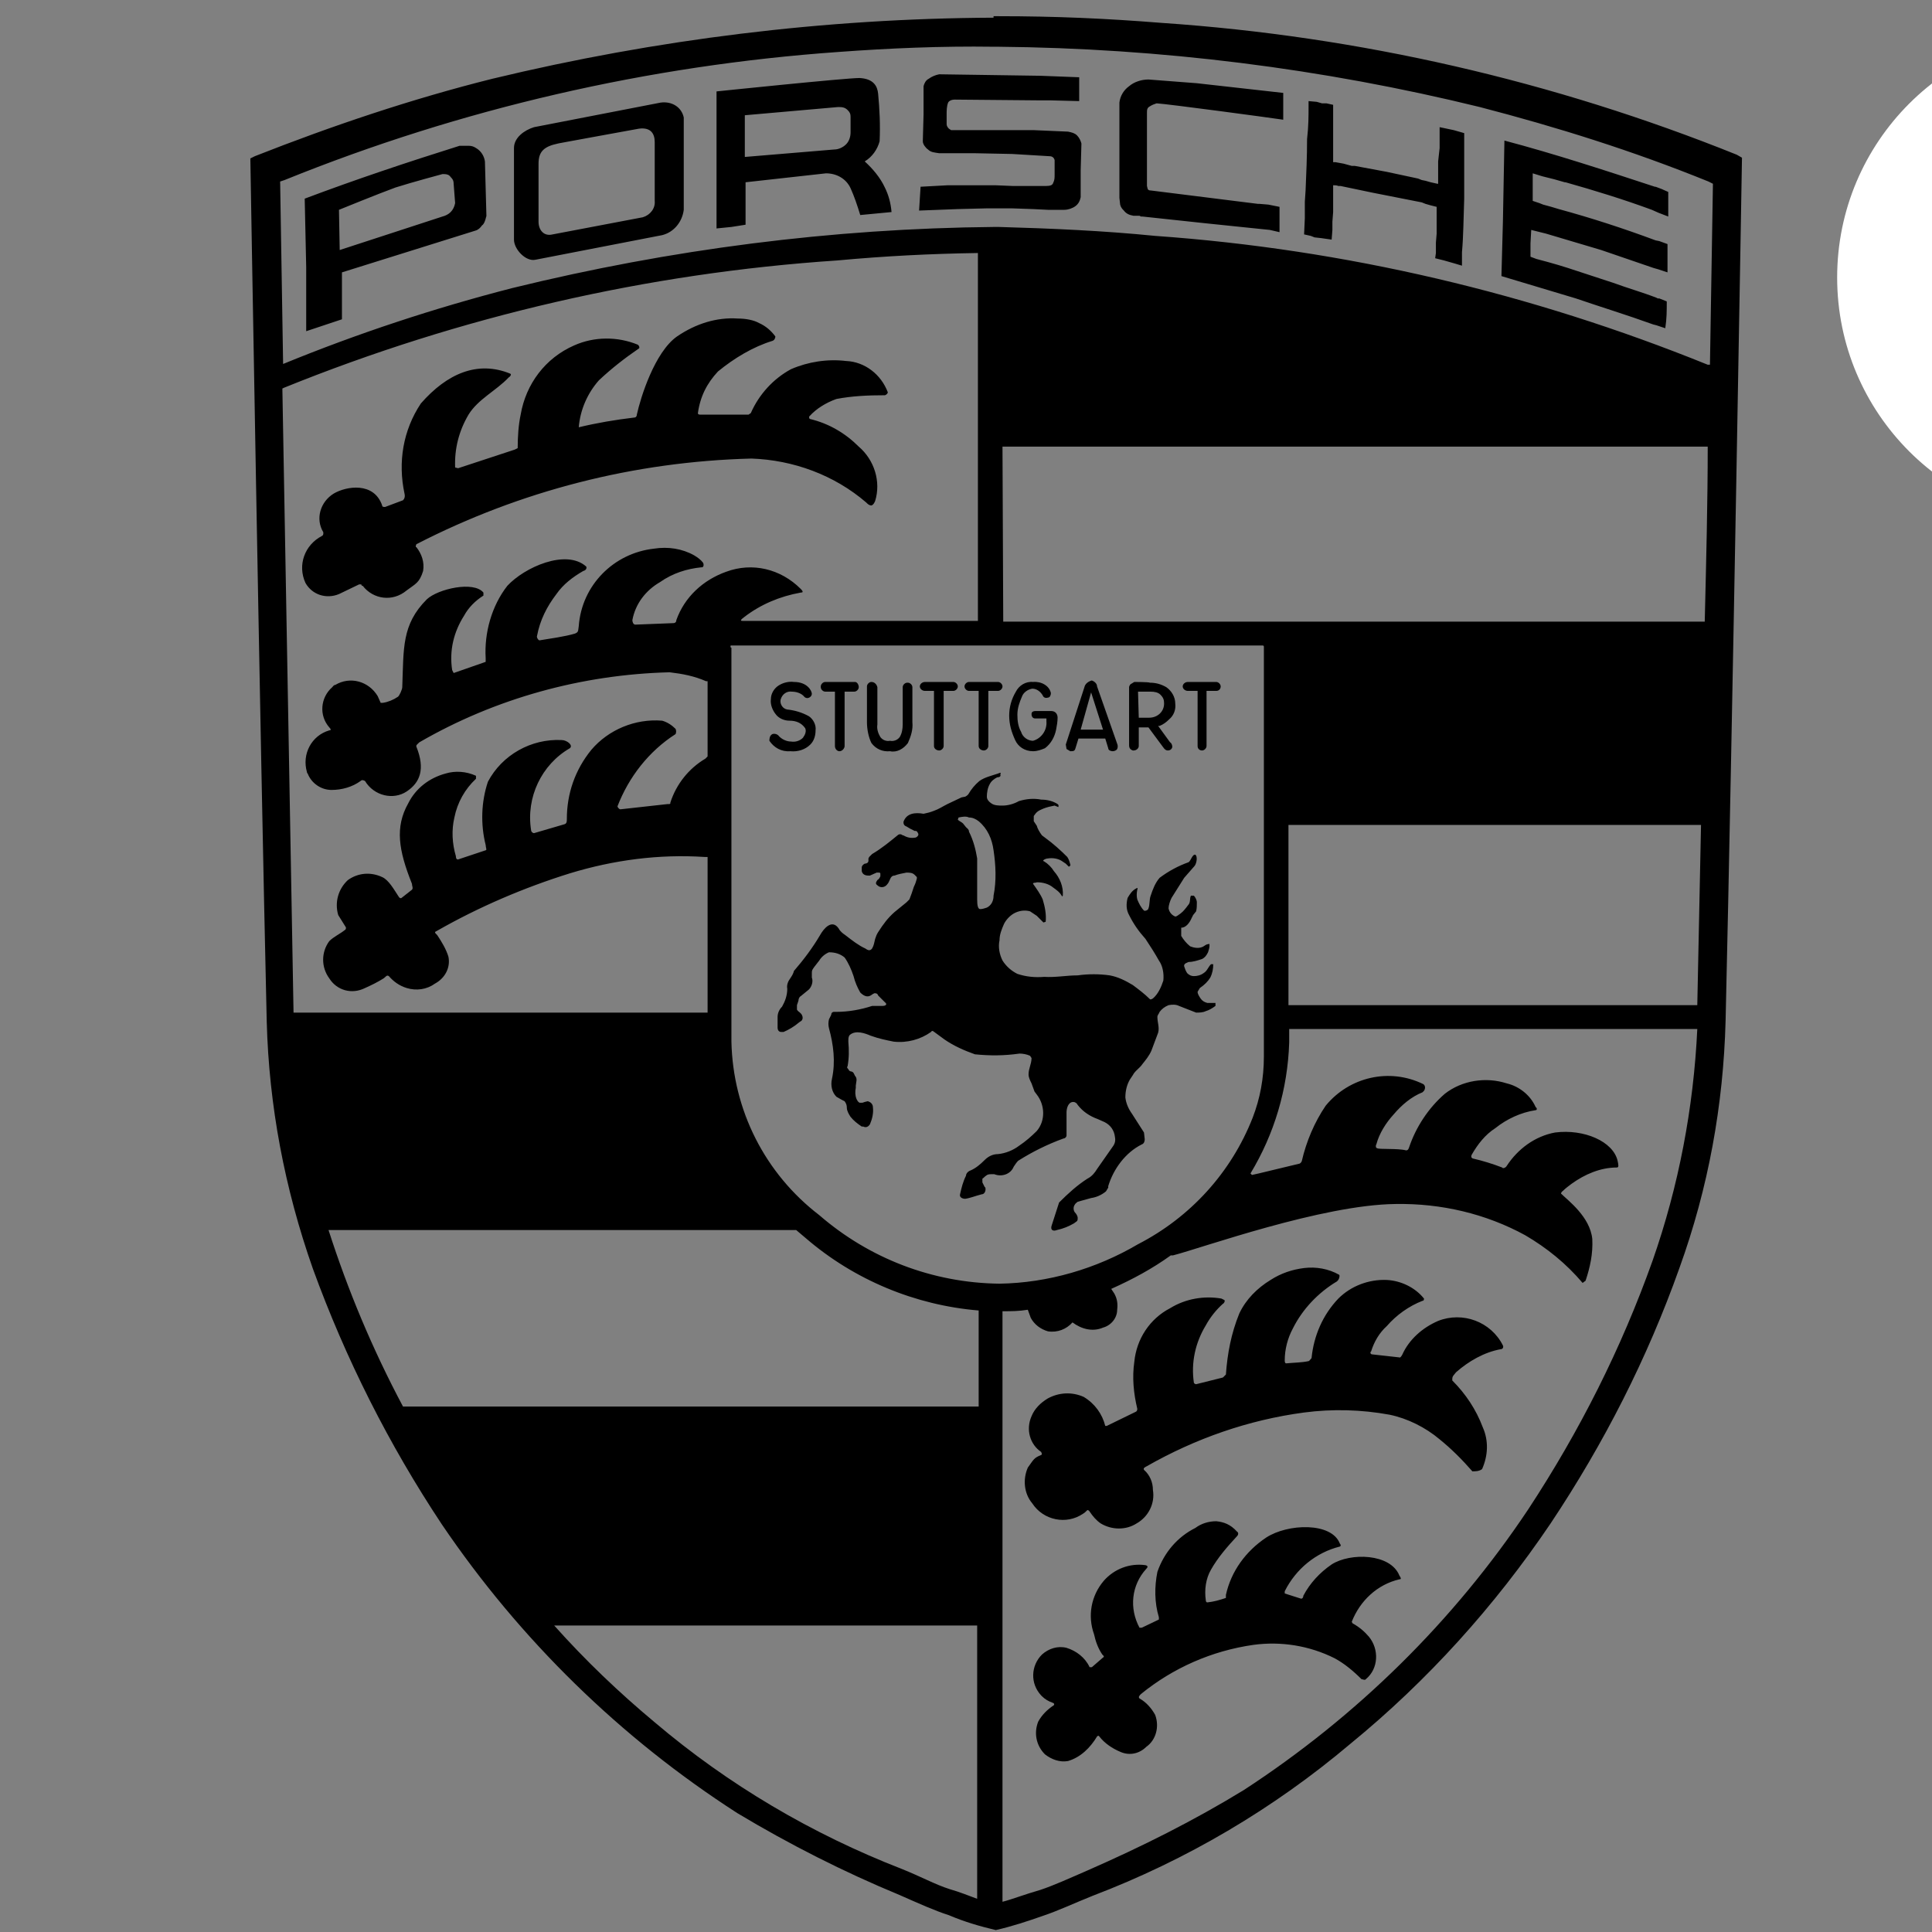 <?xml version="1.0" encoding="UTF-8" standalone="no" ?>
<!DOCTYPE svg PUBLIC "-//W3C//DTD SVG 1.1//EN" "http://www.w3.org/Graphics/SVG/1.1/DTD/svg11.dtd">
<svg xmlns="http://www.w3.org/2000/svg" xmlns:xlink="http://www.w3.org/1999/xlink" version="1.1" width="275" height="275" viewBox="0 0 275 275" xml:space="preserve">
<rect x="0" y="0" width="275" height="275" fill="#808080" stroke="none"/>
<desc>Created with Fabric.js 5.2.4</desc>
<defs>
</defs>
<rect x="0" y="0" width="100%" height="100%" fill="transparent"></rect>
<g transform="matrix(1 0 0 1 137.5 137.5)" id="133bdf1d-d9e4-40d1-927f-959a669f4ad1"  >
<rect style="stroke: none; stroke-width: 1; stroke-dasharray: none; stroke-linecap: butt; stroke-dashoffset: 0; stroke-linejoin: miter; stroke-miterlimit: 4; fill: rgb(255,255,255); fill-rule: nonzero; opacity: 1; visibility: hidden;" vector-effect="non-scaling-stroke"  x="-137.5" y="-137.5" rx="0" ry="0" width="275" height="275" />
</g>
<g transform="matrix(Infinity NaN NaN Infinity 0 0)" id="b082f045-b174-4687-a48a-9a22d24852e1"  >
</g>
<g transform="matrix(1.06 0 0 1.06 137.5 186.64)" id="65dca7b7-dad9-47ca-8a75-c9d20f365744"  >
<path style="stroke: rgb(0,0,0); stroke-width: 0; stroke-dasharray: none; stroke-linecap: butt; stroke-dashoffset: 0; stroke-linejoin: miter; stroke-miterlimit: 4; fill: rgb(0,0,0); fill-rule: nonzero; opacity: 1;" vector-effect="non-scaling-stroke"  transform=" translate(-399.8, -299.5)" d="M 403.5 125.8 C 380.8 125.9 358.2 128.7 336.2 134 C 325.4 136.7 314.7 140.3 304.3 144.4 L 303.7 144.7 C 303.7 144.7 305 222.2 305.9 260.6 C 306.2 271.9 308.3 283 312.1 293.8 C 316.5 305.9 322.3 317.4 329.4 328.1 C 339.9 343.6 353.4 356.8 369.1 366.9 C 376.1 371.1 383.4 374.8 390.9 377.9 C 393.4 379 395.6 380 397.5 380.6 C 399.6 381.5 401.7 382.1 403.8 382.6 C 406 382.1 408.1 381.4 410.1 380.7 C 412.2 380 414.3 379 416.8 378 C 429.4 373.2 441.1 366.3 451.4 357.6 C 461.8 349.1 470.8 339.1 478.3 328 C 485.5 317.2 491.3 305.8 495.6 293.7 C 499.5 282.9 501.5 271.8 501.8 260.5 C 502.7 222 504 144.6 504 144.6 L 503.3 144.2 C 478.7 134.3 452.6 128.3 426.1 126.5 C 418.6 125.9 411.8 125.6 404.2 125.6 L 403.5 125.6 L 403.5 125.8 z M 403.5 129.7 L 404.1 129.7 C 425.9 129.9 447.6 132.6 468.8 137.8 C 479.2 140.5 489.4 143.7 499.5 147.8 L 500.1 148.1 L 499.7 172.4 L 499.4 172.4 C 475.7 162.8 450.7 156.9 425.2 155.1 C 418.2 154.4 411.2 154.1 404.2 153.9 L 403.6 153.9 C 381.8 154.1 360.1 156.9 338.9 162.1 C 328.4 164.8 318.1 168.2 308.1 172.3 L 307.7 147.8 L 308.3 147.6 C 332 138 357.2 132.2 382.7 130.4 C 389.5 129.9 396.5 129.6 403.5 129.7 L 403.5 129.7 z M 549.9 132.1 C 537 132.1 526.5 142.6 526.5 155.5 C 526.5 168.4 537 179 549.9 179 C 562.8 179 573.3 168.5 573.3 155.6 C 573.3 142.7 562.9 132.1 549.9 132.1 C 549.9 132.1 549.9 132.1 549.9 132.1 z M 396.2 133.4 C 395.7 133.5 395.2 133.7 394.8 134 C 394.4 134.2 394.2 134.6 394.1 135 L 394.1 138.8 L 394 142.4 C 394 142.8 394.4 143.3 394.7 143.5 C 395.1 143.9 395.6 143.9 396.2 144 L 401 144 L 406 144.1 L 411 144.4 C 411.4 144.4 411.6 144.6 411.7 144.9 L 411.7 146.9 C 411.7 147.3 411.7 147.6 411.5 148 C 411.4 148.3 411.1 148.4 410.5 148.4 L 406.1 148.4 L 403.7 148.3 L 397.4 148.3 L 393.7 148.5 L 393.5 151.7 L 398.7 151.5 L 402.7 151.4 L 405.9 151.4 L 408.8 151.5 L 410.8 151.6 L 413 151.6 C 413.5 151.6 414.1 151.4 414.5 151.1 C 414.9 150.8 415.1 150.4 415.2 149.9 L 415.2 146.3 L 415.3 142.7 C 415.2 142.3 415 141.9 414.7 141.6 C 414.4 141.3 414 141.2 413.5 141.1 L 408.9 140.9 L 397.8 140.9 L 397.5 140.7 C 397.3 140.5 397.2 140.3 397.2 140.1 L 397.2 138.8 C 397.2 138.3 397.2 137.7 397.4 137.2 C 397.5 137 397.8 136.8 398.3 136.8 L 409.5 136.9 L 411.1 136.9 L 415 137 L 415 133.8 L 409.8 133.6 L 396.2 133.4 L 396.2 133.4 z M 385.5 133.9 C 383.6 133.9 366.3 135.7 366.3 135.7 L 366.3 154.1 L 368.3 153.9 L 370.2 153.6 L 370.2 147.9 L 381 146.7 C 382.4 146.7 383.7 147.4 384.3 148.7 C 384.8 149.8 385.2 151 385.6 152.3 L 389.8 151.9 C 389.7 150.7 389.4 149.6 388.9 148.6 C 388.3 147.3 387.3 146.1 386.2 145.1 C 387.2 144.5 387.9 143.5 388.2 142.4 C 388.3 140.2 388.2 138.1 388 136 C 387.9 135 387.4 134 385.5 133.9 z M 424.3 134.1 C 423.4 134.1 422.4 134.4 421.7 135 C 421 135.5 420.5 136.3 420.4 137.2 L 420.4 150 L 420.5 150.9 C 420.6 151.3 420.8 151.5 421 151.7 C 421.3 152.1 421.7 152.3 422.3 152.4 L 423.1 152.4 L 423.3 152.5 L 423.5 152.5 L 431.9 153.4 L 440.6 154.3 L 441.9 154.6 L 441.9 151.2 L 440.4 150.9 L 439.2 150.8 L 439 150.8 L 431.8 149.9 L 424.6 149 C 424.5 149 424.3 149 424.2 148.8 L 424.1 148.4 L 424.1 138.6 C 424.1 138.2 424.1 137.9 424.5 137.7 C 424.8 137.5 425.1 137.4 425.4 137.3 C 427 137.4 440.4 139.2 442.4 139.5 L 442.4 135.9 L 430.8 134.6 L 424.3 134.1 L 424.3 134.1 z M 549.8 135.5 C 557.4 135.5 564.8 139.8 568.1 147.2 L 568.3 147.6 C 570.3 152.6 570.3 158.2 568.3 163.2 C 566.3 168 562.6 171.7 557.8 173.7 C 552.8 175.8 547.2 175.8 542.2 173.7 C 537.4 171.8 533.6 168 531.7 163.2 C 529.7 158.2 529.7 152.6 531.7 147.6 C 533.6 142.8 537.4 139.1 542.2 137.1 C 544.7 136.2 547.3 135.6 549.8 135.5 z M 445.8 137 L 445.8 137.8 C 445.8 138.9 445.8 140.4 445.6 142.1 C 445.6 144.4 445.5 146.7 445.4 149 L 445.3 150.5 L 445.3 152.7 L 445.2 154.9 L 446.1 155.1 L 446.6 155.3 L 447.5 155.4 L 448.9 155.6 L 449 154.3 L 449 153.2 L 449.1 151.9 L 449.1 148.3 C 449.3 148.3 449.6 148.3 449.8 148.4 L 450.1 148.4 L 454.4 149.3 L 461 150.6 L 461.5 150.8 L 462.2 151 L 463 151.2 L 463 154.8 L 462.9 156 L 462.9 157.4 L 462.8 158.1 L 464 158.4 L 464.7 158.6 L 465.4 158.8 L 466.4 159.1 L 466.4 157.3 C 466.6 155.1 466.6 152.8 466.7 150.1 L 466.7 141.3 L 465.3 140.9 L 463.4 140.5 L 463.4 143.3 L 463.2 145.1 L 463.2 148.1 L 463.1 148.1 L 462.2 147.9 L 461.5 147.7 L 461 147.6 L 460.5 147.4 L 456.3 146.5 L 452 145.7 L 451.6 145.7 L 450.5 145.4 L 449.4 145.2 L 449.1 145.2 L 449.1 137.5 L 448.2 137.3 L 447.6 137.3 L 446.9 137.1 L 445.8 137 L 445.8 137 z M 358.8 137.2 L 341.8 140.5 C 340.5 140.9 339.1 141.9 339.1 143.3 L 339.1 155.6 C 339.1 156.9 340.7 158.6 342 158.3 L 359 155 C 360.6 154.6 361.7 153.2 361.9 151.6 L 361.9 139.2 C 361.6 137.8 360.3 137 358.8 137.2 C 358.9 137.2 358.9 137.2 358.8 137.2 L 358.8 137.2 z M 382.6 137.8 C 383.1 137.8 383.5 137.8 383.9 138.2 C 384.2 138.5 384.3 138.7 384.3 139.1 L 384.3 141.2 C 384.3 141.8 384.1 142.4 383.7 142.8 C 383.3 143.2 382.7 143.5 382.1 143.5 L 376.1 144 L 370.1 144.5 L 370.1 138.9 L 382.6 137.8 L 382.6 137.8 z M 355.9 140.7 C 357.5 140.5 358 141.4 358 142.5 L 358 150.4 C 358.1 151.4 357.4 152.3 356.4 152.6 L 344.3 154.9 C 343.1 155.2 342.4 154.3 342.4 153.2 L 342.4 145.4 C 342.4 143.8 343.1 143.1 345 142.7 C 344.9 142.7 355.9 140.7 355.9 140.7 z M 550.4 141.4 L 540.7 141.4 L 540.7 170.6 L 544.3 170.6 L 544.3 157.5 L 549.9 157.5 L 555.6 170.6 L 559.5 170.6 L 553.5 157 C 555.3 156.6 557.1 155.7 558.3 154.3 C 559.4 153 560.1 151.4 560.1 149.6 C 560.1 148.6 559.9 147.6 559.7 146.7 C 559.4 145.7 558.9 144.8 558.2 144 C 557.4 143.1 556.4 142.5 555.2 142 C 553.7 141.6 552.1 141.4 550.4 141.4 z M 472.1 142.3 L 471.9 153.1 L 471.7 160.5 L 481.7 163.5 C 484.9 164.6 488.5 165.7 492.1 167 L 492.5 167.1 L 493.7 167.5 C 493.9 166.2 493.9 165.2 493.9 163.9 L 492.9 163.5 L 492.7 163.5 L 492.5 163.4 C 490.7 162.7 488.6 162.1 486.7 161.4 L 480.6 159.4 L 479.3 159 L 477.9 158.6 L 476.4 158.2 L 475.6 157.9 L 475.6 156.1 L 475.7 154.3 L 477.7 154.8 L 485.1 157 L 492.1 159.4 L 492.8 159.6 L 494 160 L 494 156.2 L 492.9 155.8 L 492.4 155.7 C 488.1 154.1 483.8 152.7 479.4 151.5 L 478.4 151.2 L 477.3 150.9 L 476.8 150.7 L 475.9 150.4 L 475.9 146.7 L 477.2 147.1 L 478.8 147.5 L 480.2 147.9 L 480.3 147.9 C 484.2 149 488.1 150.2 491.9 151.6 L 492.8 152 L 494.1 152.5 L 494.1 149.2 L 493.2 148.8 L 492.4 148.5 L 492.3 148.5 C 485.6 146.3 478.9 144.1 472.1 142.3 z M 333 143 L 331.8 143 C 324.8 145.2 317.9 147.5 311 150.1 L 311.2 159.3 L 311.2 167.9 L 316 166.3 L 316 160 L 333.9 154.4 C 334.3 154.3 334.6 154 334.8 153.7 C 335.1 153.5 335.2 153.1 335.3 152.8 C 335.3 152.7 335.4 152.5 335.4 152.4 L 335.2 145.1 C 335.1 144.4 334.7 143.7 334 143.3 C 333.7 143.1 333.4 143 333 143 z M 544.3 144.6 L 549.7 144.6 C 551.3 144.6 552.8 144.9 554.2 145.7 C 555.5 146.6 556.1 148.1 556 149.6 C 556 150.3 555.9 150.9 555.7 151.6 C 555.5 152.2 555.2 152.7 554.7 153 C 554.1 153.5 553.3 153.8 552.5 154 C 551.3 154.4 550.2 154.4 548.9 154.4 L 544.1 154.4 L 544.3 144.6 L 544.3 144.6 z M 329.5 146.8 L 329.7 146.8 C 330.1 146.8 330.4 146.9 330.6 147.2 C 330.9 147.5 331 147.7 331 148.1 L 331.2 150.7 C 331.1 151.2 330.9 151.6 330.6 151.9 C 330.3 152.2 329.9 152.4 329.5 152.5 L 315.7 157 L 315.6 151.6 C 315.6 151.6 321 149.4 323.2 148.6 C 325.4 147.9 329.5 146.8 329.5 146.8 z M 401.4 157.4 L 401.4 206.8 L 369.8 206.8 C 369.4 206.8 369.6 206.6 370 206.3 C 372.2 204.6 374.8 203.5 377.6 203 C 377.9 203 378 202.9 377.6 202.5 C 374.9 199.8 371.1 198.9 367.6 200.2 C 364.5 201.3 362 203.6 360.9 206.7 C 360.9 207 360.7 207.1 360.5 207.1 L 355.4 207.3 C 355.1 207.3 355 206.9 355 206.7 C 355.4 204.5 356.8 202.7 358.7 201.6 C 360.4 200.4 362.3 199.8 364.3 199.6 L 364.4 199.6 C 364.6 199.5 364.6 199.2 364.5 199 C 364.2 198.6 363.8 198.3 363.3 198 C 361.7 197.1 359.8 196.8 357.9 197.1 C 352.5 197.7 348.2 202 347.8 207.5 C 347.7 208.1 347.8 208.3 347.3 208.5 C 346 208.9 343.8 209.2 342.6 209.4 C 342.4 209.5 342.1 209 342.2 208.8 C 342.6 206.7 343.5 204.9 344.8 203.2 C 345.7 201.9 347 200.9 348.4 200.1 C 348.8 200 348.9 199.7 348.8 199.5 C 346.1 197.1 340.5 199.6 338.2 202.1 C 336.1 204.8 335.1 208.4 335.3 211.8 L 335.3 212.3 L 331 213.8 L 330.8 213.4 C 330.4 210.8 331 208.3 332.4 206.1 C 333 205 333.9 204.1 335 203.4 L 335 203 C 333.7 201.4 328.9 202.5 327.4 203.9 C 324 207.3 324.3 210.5 324.1 215.7 C 324.1 216 323.7 216.9 323.5 217 C 322.9 217.4 322.2 217.7 321.5 217.8 L 321.2 217.8 L 320.8 216.9 C 319.6 214.9 317.1 214.2 315.1 215.4 C 314.9 215.4 314.8 215.6 314.7 215.7 C 313.1 217.1 312.9 219.5 314.3 221.1 C 314.5 221.3 314.6 221.5 314.3 221.5 C 311.9 222.2 310.6 224.7 311.3 227.1 C 311.3 227.2 311.3 227.2 311.4 227.3 C 311.9 228.6 313.2 229.5 314.6 229.5 C 316 229.5 317.4 229.1 318.5 228.3 C 318.7 228.1 318.9 228.2 319.1 228.3 C 320.3 230.3 322.9 230.9 324.7 229.7 C 326.5 228.5 327.2 226.7 326 223.7 C 325.9 223.5 326.2 223.3 326.4 223.1 C 336.6 217.2 348.2 214 360 213.7 C 361.7 213.9 363.3 214.2 364.9 214.9 L 365.1 214.9 L 365.1 225 L 364.8 225.3 C 362.6 226.6 360.9 228.7 360.1 231.2 C 360.1 231.4 360.1 231.4 359.7 231.4 L 353.4 232.1 C 353.2 232.1 353 231.8 353 231.7 C 354.5 227.8 357.2 224.3 360.8 222 C 360.9 221.8 360.9 221.5 360.8 221.3 C 360.3 220.8 359.7 220.4 359 220.2 C 355.4 219.9 351.8 221.4 349.5 224.1 C 347.3 226.8 346.2 230 346.2 233.4 C 346.2 233.7 346.2 234 345.9 234.1 L 341.8 235.3 C 341.6 235.3 341.4 235.1 341.4 234.9 C 340.7 230.5 342.8 226.1 346.6 223.9 C 347.1 223.5 346.2 222.8 345.5 222.8 C 341.4 222.6 337.5 224.8 335.6 228.4 C 334.7 231.1 334.6 234.1 335.3 236.9 C 335.3 237.2 335.5 237.6 335.3 237.6 L 331.7 238.8 C 331.5 238.9 331.3 238.8 331.3 238.4 C 330.8 236.7 330.7 234.9 331.1 233.2 C 331.5 231.2 332.5 229.4 334 228 L 334 227.6 C 332.7 227 331.2 226.9 329.9 227.3 C 327.7 227.9 325.9 229.3 324.9 231.3 C 323.1 234.5 323.6 237.6 325.4 242.1 C 325.4 242.4 325.6 242.7 325.4 242.9 L 324 244 C 323.9 244.1 323.7 244 323.6 243.8 C 323 242.9 322.3 241.6 321.4 241.2 C 319.9 240.5 318.2 240.6 316.8 241.6 C 315.5 242.8 315 244.6 315.5 246.3 L 316.5 247.9 C 316.6 248 316.5 248.3 316.4 248.3 C 315.8 248.8 314.9 249.2 314.3 249.8 C 313.2 251.3 313.2 253.3 314.3 254.8 C 315.3 256.4 317.3 257 319.1 256.1 C 320 255.7 320.8 255.3 321.6 254.8 C 321.9 254.6 322 254.3 322.3 254.5 C 322.9 255.2 323.7 255.8 324.7 256.1 C 326 256.5 327.4 256.3 328.5 255.5 C 329.8 254.8 330.6 253.4 330.3 251.9 C 330 250.9 329.4 249.9 328.8 249 C 328.4 248.6 328.4 248.6 328.8 248.4 C 334.4 245.2 340.5 242.6 346.6 240.7 C 352.5 238.9 358.6 238.1 364.7 238.5 L 365.1 238.5 L 365.1 259.4 L 309.5 259.4 L 308 175.6 L 308.2 175.5 C 331.9 165.9 357 160.1 382.5 158.4 C 389 157.8 395 157.5 401.4 157.4 z M 369.2 166.2 C 366.3 166 363.5 166.9 361 168.6 C 358 170.7 356.1 176.8 355.6 179.1 C 355.6 179.3 355.5 179.5 355.2 179.5 C 352.7 179.8 350.3 180.2 347.8 180.8 C 348 178.4 349 176.2 350.5 174.5 C 352.2 172.9 354 171.5 355.9 170.2 C 356 170.1 355.9 169.8 355.7 169.7 C 353 168.6 349.9 168.6 347.2 169.8 C 343.3 171.5 340.7 175 340 179.1 C 339.7 180.5 339.6 182.1 339.6 183.6 L 339.2 183.8 L 331.6 186.3 L 331.2 186.2 C 331.1 183.7 331.7 181.3 333 179.1 C 334.3 177 336.7 175.9 338.4 174.1 C 338.6 174 338.8 173.7 338.6 173.6 C 334.2 171.8 330.1 173.6 326.6 177.6 C 324.2 181.2 323.5 185.5 324.4 189.7 C 324.5 190.1 324.4 190.4 324.2 190.6 L 321.8 191.5 C 321.6 191.5 321.4 191.5 321.4 191.3 C 320.3 188.1 316.6 188.7 314.9 189.7 C 313.1 190.8 312.4 193.1 313.5 194.9 C 313.5 195.2 313.5 195.3 313.3 195.4 C 311 196.6 310 199.3 311.1 201.7 C 312 203.3 313.9 203.9 315.6 203.2 L 318.3 201.9 L 318.6 201.9 C 318.6 201.9 318.6 202.1 318.8 202.1 C 320.2 203.9 322.8 204.3 324.7 202.7 C 325.9 201.8 326.4 201.7 326.9 200.1 C 327.1 198.9 326.7 197.8 326 196.9 C 325.8 196.9 326 196.5 326 196.5 C 340 189.3 355.3 185.4 371 185 C 376.6 185.2 382.1 187.2 386.4 190.9 C 386.6 191.1 386.8 191.3 387.1 191.3 C 387.4 191.2 387.5 190.9 387.6 190.7 C 388.4 188.1 387.5 185.2 385.4 183.4 C 383.6 181.6 381.4 180.3 378.9 179.7 C 378.7 179.7 378.7 179.3 378.8 179.3 C 379.7 178.3 381 177.5 382.4 177 C 384.5 176.6 386.6 176.5 388.9 176.5 C 389 176.5 389.3 176.3 389.3 176.1 C 388.4 173.7 386.2 172 383.7 171.9 C 381.2 171.6 378.6 172 376.3 173 C 373.9 174.3 372 176.4 370.9 178.9 L 370.6 179.1 L 364.1 179.1 C 364 179.1 363.8 179.1 363.8 178.9 C 364.1 176.7 365 174.9 366.5 173.3 C 368.7 171.5 371.2 170 373.8 169.2 C 374.1 169.1 374.2 168.8 374.2 168.6 C 373.6 167.8 372.9 167.2 372 166.8 C 371.3 166.4 370.2 166.2 369.2 166.2 L 369.2 166.2 z M 499.6 175.6 L 499.6 180.4 L 498.8 180.4 L 499.6 180.4 L 499.6 175.6 z M 404.7 183.4 L 499.4 183.4 C 499.4 190.8 499.2 198.6 499 206.9 L 404.8 206.9 L 404.7 183.4 L 404.7 183.4 z M 368.2 210.1 L 439.6 210.1 C 439.8 210.1 439.8 210.2 439.8 210.3 L 439.8 265.3 C 439.8 268.2 439.3 270.9 438.3 273.5 C 435.4 280.9 429.9 286.9 422.9 290.5 C 417.3 293.8 410.8 295.7 404.3 295.8 C 395.3 295.7 386.8 292.4 380.1 286.6 C 372.8 281 368.5 272.5 368.3 263.3 L 368.3 210.4 C 368.1 210.4 368.2 210.1 368.2 210.1 z M 443.1 210.3 L 443.1 210.7 L 443.1 210.3 z M 498.9 210.3 L 498.5 230.9 L 497.7 230.9 L 498.6 230.9 C 498.7 230.9 498.9 210.3 498.9 210.3 z M 416.7 214.8 C 416.3 214.9 415.8 215.2 415.7 215.7 L 413.2 223.4 L 413.3 224 L 413.8 224.3 C 414.2 224.3 414.4 224.3 414.5 223.9 L 414.9 222.6 L 418.5 222.6 L 418.9 223.9 C 418.9 224.2 419.3 224.3 419.5 224.3 C 419.7 224.3 420 224.2 420.1 224 C 420.2 223.8 420.2 223.5 420.1 223.3 L 417.4 215.6 C 417.4 215.2 417 214.9 416.7 214.8 L 416.7 214.8 z M 394.3 215 C 393.9 215 393.6 215.3 393.6 215.6 C 393.6 215.9 393.9 216.2 394.3 216.2 L 395.5 216.2 L 395.5 223.6 C 395.5 224 395.9 224.2 396.2 224.2 C 396.5 224.2 396.8 223.9 396.8 223.6 L 396.8 216.2 L 398.1 216.2 C 398.4 216.2 398.7 215.9 398.7 215.6 C 398.7 215.3 398.4 215 398.1 215 C 398.1 215 394.3 215 394.3 215 z M 400.2 215 C 399.9 215 399.6 215.3 399.6 215.6 C 399.6 215.9 399.9 216.2 400.2 216.2 L 401.5 216.2 L 401.5 223.6 C 401.5 224 401.9 224.2 402.2 224.2 C 402.5 224.2 402.8 223.9 402.8 223.6 L 402.8 216.2 L 404.1 216.2 C 404.4 216.2 404.7 215.9 404.7 215.6 C 404.7 215.3 404.4 215 404.1 215 L 400.2 215 z M 408.8 215 C 407.8 214.9 406.9 215.5 406.5 216.3 C 405.9 217.3 405.6 218.4 405.6 219.5 C 405.6 220.7 405.9 221.7 406.4 222.8 C 406.8 223.7 407.7 224.3 408.8 224.3 C 409.4 224.3 409.9 224.1 410.4 223.9 C 411.2 223.3 411.7 222.4 411.9 221.4 C 412 220.9 412.1 220.3 412.1 219.8 C 412.1 219.4 411.9 218.9 411.2 218.9 L 409.2 218.9 C 408.7 218.9 408.6 219.1 408.6 219.3 C 408.6 219.7 408.8 219.9 409.1 219.9 L 410.6 219.9 L 410.6 220.3 C 410.7 221.5 409.9 222.6 408.8 222.9 C 408.1 222.9 407.4 222.4 407.2 221.7 C 406.8 221 406.7 220.2 406.7 219.4 C 406.7 218.5 407 217.7 407.3 217 C 407.5 216.4 408.1 216 408.7 215.9 C 409.3 215.9 409.8 216.3 410.1 216.8 C 410.2 217.1 410.5 217.2 410.8 217.1 C 411.1 217.1 411.2 216.7 411.2 216.5 C 411 215.5 409.9 214.9 408.8 215 z M 429.6 215 C 429.2 215 428.9 215.3 428.9 215.6 C 428.9 215.9 429.2 216.2 429.6 216.2 L 430.9 216.2 L 430.9 223.6 C 430.9 224 431.2 224.2 431.5 224.2 C 431.8 224.2 432.1 223.9 432.1 223.6 L 432.1 216.2 L 433.4 216.2 C 433.8 216.2 434 215.9 434 215.6 C 434 215.3 433.7 215 433.4 215 L 429.6 215 z M 376.7 215 C 376 214.9 375.2 215.1 374.6 215.5 C 374 215.9 373.6 216.6 373.6 217.3 C 373.5 218 373.8 218.8 374.3 219.4 C 374.7 219.9 375.4 220.2 376.1 220.2 C 377 220.2 377.7 220.5 378.2 221.2 C 378.4 221.6 378.2 222.1 377.9 222.5 C 377.5 222.9 376.9 223.1 376.3 223 C 375.7 223 375.1 222.7 374.7 222.3 C 374.5 222 374.1 221.9 373.8 222 C 373.4 222.2 373.4 222.7 373.4 222.9 C 374 223.8 375 224.4 376.2 224.3 C 377.2 224.4 378.2 224.1 378.9 223.4 C 379.4 222.9 379.6 222.2 379.6 221.5 C 379.7 220.8 379.3 220 378.7 219.6 C 377.8 219.1 376.8 218.8 375.8 218.7 C 375.2 218.6 374.8 218 374.9 217.4 C 375.1 216.6 375.8 216.2 376.4 216.3 C 377 216.3 377.7 216.5 378.1 217 C 378.5 217.4 379.1 217 379.1 216.6 C 379.1 216.2 378.5 215 376.7 215 z M 380.9 215 C 380.6 215 380.3 215.3 380.3 215.6 C 380.3 215.6 380.3 215.7 380.3 215.7 C 380.3 216 380.6 216.3 380.9 216.3 L 382.2 216.3 L 382.2 223.6 C 382.2 224 382.5 224.3 382.8 224.3 C 383.2 224.3 383.5 223.9 383.5 223.6 L 383.5 216.3 L 384.8 216.3 C 385.1 216.3 385.4 216 385.4 215.7 C 385.4 215.4 385.2 215 384.9 215 C 384.9 215 384.8 215 384.8 215 L 380.9 215 z M 422.4 215 L 421.9 215.3 C 421.8 215.4 421.7 215.6 421.7 215.7 L 421.7 223.5 C 421.7 223.9 421.9 224.1 422.2 224.2 L 422.3 224.2 C 422.7 224.2 423 223.9 423 223.6 L 423 221.1 L 424.3 221.1 L 426.3 223.8 C 426.5 224.1 426.7 224.2 426.9 224.2 C 427.3 224.2 427.5 223.9 427.5 223.7 C 427.5 223.5 427.4 223.2 427.2 223.1 L 425.6 220.9 L 425.8 220.9 C 426.3 220.7 426.7 220.4 427.1 220 C 427.7 219.5 428 218.7 427.9 217.9 C 427.9 217 427.4 216.2 426.7 215.7 C 426 215.3 425.3 215.1 424.5 215.1 C 424.4 215 422.4 215 422.4 215 z M 387.1 215 C 386.8 215 386.5 215.3 386.5 215.6 C 386.5 215.6 386.5 215.7 386.5 215.7 L 386.5 220.4 C 386.5 221.3 386.7 222.4 387.1 223.2 C 387.7 224 388.6 224.4 389.6 224.3 C 390.5 224.5 391.4 224 392 223.2 C 392.4 222.3 392.7 221.4 392.6 220.4 L 392.6 215.7 C 392.6 215.4 392.3 215.1 392 215.1 C 392 215.1 391.9 215.1 391.9 215.1 C 391.6 215.1 391.3 215.4 391.3 215.7 L 391.3 220.7 C 391.3 221.3 391.2 221.9 390.9 222.4 C 390.6 222.8 390.1 223 389.6 222.9 C 389.1 223 388.6 222.8 388.3 222.4 C 388 221.9 387.8 221.3 387.9 220.7 L 387.9 215.7 C 387.8 215.3 387.5 215 387.1 215 C 387.1 215 387.1 215 387.1 215 L 387.1 215 z M 422.9 216.3 L 424.6 216.3 C 425.1 216.3 425.6 216.4 425.9 216.7 C 426.3 217.1 426.4 217.4 426.4 217.9 C 426.4 219 425.5 219.8 424.4 219.8 L 423 219.8 L 422.9 216.3 L 422.9 216.3 z M 416.6 216.4 L 418.2 221.4 L 415.2 221.4 L 416.6 216.4 z M 404.1 227.3 C 403.2 227.6 402.3 227.8 401.6 228.3 C 401 228.8 400.5 229.4 400.1 230.1 C 400 230.2 399.9 230.3 399.7 230.4 L 399.2 230.5 L 397.3 231.4 C 396.7 231.7 396.1 232.1 395.5 232.3 C 395 232.5 394.6 232.6 394.1 232.7 C 393 232.5 391.8 232.6 391.4 233.8 C 391.4 234.1 391.5 234.3 391.8 234.4 C 392 234.5 392.1 234.6 392.3 234.7 L 392.9 235 C 393.1 235 393.2 235 393.3 235.2 L 393.4 235.4 L 393.4 235.5 C 393.4 235.7 393.1 235.9 393 235.9 C 392.4 236 391.9 235.9 391.4 235.6 L 391.3 235.6 C 391.1 235.4 390.8 235.4 390.6 235.6 C 389.5 236.5 388.4 237.4 387.2 238.1 L 386.8 238.5 L 386.7 238.7 L 386.7 239 C 386.7 239.3 386.4 239.4 386.2 239.4 C 386 239.5 385.8 239.7 385.8 239.9 L 385.8 240.4 C 385.9 240.8 386.2 241 386.7 241 L 386.9 241 L 387.8 240.6 L 388.2 240.6 L 388.3 240.7 L 388.3 241.1 C 388.2 241.3 388.1 241.5 387.9 241.6 C 387.7 241.9 387.6 242.1 387.9 242.3 C 388.3 242.7 388.9 242.6 389.2 242.2 C 389.4 242 389.5 241.7 389.6 241.5 C 389.7 241.2 389.9 241 390.2 241 C 390.7 240.8 391.3 240.7 391.8 240.6 C 392.2 240.6 392.6 240.6 392.9 240.9 L 393.2 241.2 L 393.2 241.4 C 393.1 241.8 393 242.1 392.8 242.5 L 392.5 243.4 L 392.2 244.2 L 391.8 244.6 L 390.2 245.9 C 389.3 246.7 388.7 247.5 388 248.6 C 387.8 248.9 387.7 249.2 387.6 249.5 C 387.4 250.4 387.2 251.5 386.3 250.8 C 385.4 250.4 384.5 249.7 383.6 249 C 383.3 248.8 382.9 248.5 382.7 248.1 C 381.8 246.8 380.7 248.1 380.2 249 C 379.2 250.7 378 252.3 376.7 253.8 C 376.6 254.2 376.4 254.5 376.2 254.8 C 375.9 255.2 375.7 255.7 375.8 256.2 C 375.8 257.1 375.5 257.9 375.1 258.6 C 374.7 259 374.5 259.5 374.5 260 L 374.5 261.4 C 374.5 261.8 374.7 262 375 262 L 375.3 262 C 376 261.7 376.7 261.3 377.4 260.7 L 377.7 260.5 C 377.9 260.3 377.9 260 377.8 259.8 L 377.7 259.6 L 377.5 259.4 C 377.4 259.3 377.2 259.2 377.1 259 L 377.1 258.4 L 377.3 257.8 C 377.3 257.6 377.4 257.3 377.6 257.2 L 378.7 256.3 C 379.1 255.9 379.3 255.2 379.1 254.7 L 379.1 254 C 379.1 253.7 379.2 253.6 379.4 253.3 L 380.1 252.4 C 380.4 251.9 380.9 251.5 381.4 251.3 C 382.2 251.3 382.9 251.5 383.5 252 C 384 252.7 384.4 253.6 384.7 254.5 C 384.9 255.3 385.2 256 385.6 256.7 C 386 257.1 386.5 257.4 387 257.1 L 387.3 256.9 L 387.5 256.8 C 387.7 256.8 387.9 256.8 388 257.1 L 388.9 258 C 389.3 258.3 389 258.5 388.6 258.5 L 387.2 258.5 C 385.7 259 384 259.3 382.4 259.3 L 382.1 259.3 C 381.8 259.3 381.7 259.5 381.7 259.7 L 381.6 259.9 L 381.4 260.3 C 381.3 260.7 381.3 261.1 381.4 261.5 C 382 263.7 382.3 266 381.8 268.3 C 381.6 269.2 381.8 270.1 382.4 270.7 L 383.1 271.1 L 383.5 271.3 C 383.7 271.6 383.8 271.8 383.8 272.2 C 383.8 272.6 384.1 273.1 384.3 273.4 C 384.7 273.9 385.2 274.3 385.8 274.7 L 386 274.7 C 386.4 274.9 386.7 274.7 386.9 274.4 C 387.2 273.7 387.4 272.9 387.3 272.1 C 387.3 271.7 387 271.4 386.6 271.3 L 386.2 271.4 L 385.9 271.5 L 385.5 271.5 C 385.3 271.4 385.2 271.2 385.1 271 C 384.9 270.5 384.9 270 385 269.5 L 385 269.2 L 385.1 268.5 C 385.1 268.3 385.1 268.1 384.9 267.9 C 384.7 267.5 384.7 267.4 384.4 267.3 C 384.2 267.3 384.1 267.2 384 267 C 383.8 266.8 383.8 266.7 383.9 266.6 C 384.1 265.5 384.1 264.4 384 263.3 C 384 262.9 384 262.6 384.2 262.4 C 385 261.7 386.3 262.2 387 262.5 C 388.1 262.9 389.1 263.1 390.1 263.3 C 391.9 263.5 393.7 263 395.1 262 C 395.2 261.9 395.2 261.8 395.4 261.9 L 396.9 263 C 398.2 263.9 399.6 264.5 401 265 C 403 265.2 404.9 265.2 407 264.9 C 407.4 264.9 408 265 408.4 265.2 L 408.6 265.5 C 408.6 266.3 408.2 266.9 408.2 267.7 C 408.2 268.1 408.4 268.5 408.6 268.9 L 409 270 L 409.3 270.4 C 410.4 271.8 410.5 273.9 409.3 275.3 C 408.6 276 407.8 276.7 406.9 277.3 C 406.1 277.9 405.1 278.3 404.1 278.4 C 403.4 278.4 402.8 278.7 402.3 279.2 C 401.7 279.8 401.1 280.3 400.4 280.6 C 400.1 280.7 399.8 281 399.8 281.3 C 399.4 282.1 399.2 282.9 399 283.8 C 398.9 284.2 399.3 284.4 399.7 284.4 C 400.4 284.3 401.1 284 401.9 283.8 C 402.3 283.8 402.5 283.3 402.4 282.9 L 402.3 282.8 L 402 282.2 L 402 281.7 C 402.2 281.6 402.3 281.4 402.5 281.3 C 402.7 281.1 403 281.1 403.2 281.1 L 403.6 281.1 C 404.6 281.5 405.8 281.1 406.2 280.1 C 406.2 280.1 406.2 280.1 406.2 280.1 C 406.4 279.8 406.6 279.5 406.8 279.3 C 408.7 278.1 410.7 277.1 412.9 276.3 C 413.1 276.3 413.3 276.1 413.3 275.9 L 413.3 272.8 C 413.3 272.3 413.5 271.4 414.2 271.4 C 414.5 271.4 414.7 271.6 414.8 271.8 C 415.5 272.7 416.4 273.3 417.5 273.7 L 418.4 274.1 C 419.2 274.5 419.7 275.2 419.8 276.1 C 419.9 276.6 419.8 277 419.5 277.4 L 417.4 280.4 C 417.1 280.9 416.7 281.4 416.1 281.7 C 414.7 282.6 413.5 283.7 412.3 284.9 L 411.3 288 C 411.1 288.6 411.5 288.8 412 288.6 C 412.9 288.4 413.6 288.1 414.3 287.7 L 414.7 287.4 C 414.8 287.3 414.8 287.1 414.8 287 C 414.8 286.7 414.6 286.4 414.4 286.2 C 414.2 285.9 414.2 285.5 414.4 285.2 C 414.5 285 414.7 284.9 414.8 284.8 L 416.6 284.3 C 417.3 284.2 418 283.9 418.6 283.4 C 418.7 283.2 418.8 283.1 418.9 282.9 L 418.9 282.7 C 419.6 280.4 421.2 278.2 423.4 277.1 C 423.7 277 423.8 276.7 423.8 276.4 L 423.7 275.5 L 422.1 273 C 421.6 272.3 421.3 271.6 421.2 270.8 C 421.2 269.9 421.4 269.1 421.8 268.4 L 422.2 267.8 C 422.5 267.2 423.1 266.9 423.5 266.3 C 423.9 265.8 424.4 265.2 424.7 264.5 L 425.6 262.1 C 425.8 261.4 425.5 260.7 425.5 260 C 425.5 259.7 425.7 259.6 425.8 259.3 C 426.1 258.9 426.5 258.6 427 258.4 C 427.5 258.3 428 258.3 428.4 258.5 L 430.7 259.4 C 431.1 259.4 431.6 259.4 432 259.2 C 432.4 259.1 432.9 258.8 433.3 258.5 L 433.3 258.1 L 432.2 258.1 C 431.8 258 431.5 257.8 431.3 257.5 C 431.1 257.2 430.9 256.9 430.9 256.6 L 431.2 256.1 C 431.8 255.7 432.3 255.2 432.6 254.7 C 432.9 254.1 433 253.5 433 252.9 L 432.7 252.9 C 432.3 253.3 432.2 253.8 431.7 254.1 C 431.3 254.4 430.8 254.5 430.4 254.5 C 430.1 254.5 429.8 254.4 429.5 254.1 C 429.3 253.8 429.2 253.5 429.1 253.2 C 429 252.8 429.5 252.7 429.7 252.6 C 430.3 252.6 430.9 252.4 431.5 252.2 C 431.9 252 432.1 251.7 432.3 251.3 C 432.4 251 432.5 250.7 432.5 250.4 C 432.5 250.2 432.5 250.1 432.4 250.2 C 432 250.2 431.8 250.5 431.5 250.6 C 431 250.8 430.4 250.7 429.9 250.5 C 429.4 250.1 429 249.6 428.7 249.1 L 428.7 248 C 429.3 248 429.8 247.4 430.1 246.7 L 430.3 246.3 L 430.7 245.8 C 430.8 245.4 430.8 245 430.8 244.6 C 430.8 244.3 430.6 243.9 430.4 243.7 L 430 243.7 C 429.8 244.1 430 244.6 429.6 245 C 429.3 245.4 429 245.8 428.6 246.1 C 428.3 246.3 428.1 246.5 427.9 246.5 C 427.4 246.3 427.1 245.9 427 245.4 C 427 245 427.2 244.4 427.4 244 L 429.1 241.3 L 430.5 239.7 C 430.8 239.3 430.9 238.4 430.6 238.2 C 430.2 238.1 430 239 429.7 239.2 C 428.3 239.7 427 240.4 425.8 241.3 C 425.2 242 424.9 242.8 424.6 243.7 C 424.4 244.2 424.5 244.9 424.3 245.4 C 424.3 245.6 423.9 245.8 423.7 245.7 C 423.3 245.3 423 244.7 422.8 244.2 C 422.7 243.8 422.7 243.4 422.8 242.9 C 422.9 242.7 422.8 242.6 422.7 242.7 C 422.1 243 421.8 243.5 421.5 244 C 421.3 244.8 421.3 245.6 421.7 246.3 C 422.3 247.5 423 248.5 423.9 249.5 C 424.5 250.4 425.2 251.5 425.7 252.4 C 426.2 253.1 426.4 254.1 426.3 255.1 C 426 256 425.6 256.9 424.9 257.5 C 424.9 257.5 424.6 257.7 424.5 257.6 C 423.8 256.9 423 256.3 422.2 255.7 C 421.2 255.1 420.2 254.6 419.1 254.4 C 417.7 254.2 416.2 254.2 414.8 254.4 C 413.3 254.4 411.8 254.7 410.3 254.6 C 409.1 254.7 407.9 254.6 406.7 254.2 C 405.9 253.8 405.2 253.2 404.7 252.4 C 404.3 251.6 404.1 250.6 404.3 249.7 C 404.3 248.9 404.6 248.2 404.9 247.5 C 405.2 246.9 405.7 246.4 406.2 246.1 C 406.9 245.7 407.7 245.6 408.4 245.8 L 409.3 246.4 C 409.6 246.7 409.9 247 410.2 247.3 L 410.5 247.2 C 410.6 246.2 410.4 245.2 410.1 244.2 C 409.8 243.5 409.3 242.8 408.8 242.1 C 408.8 241.9 409.2 242 409.3 241.9 C 410.1 241.9 410.9 242.1 411.5 242.6 C 411.9 242.9 412.4 243.2 412.7 243.8 L 412.8 243.7 C 412.9 242.5 412.4 241.3 411.6 240.4 C 411.3 239.9 410.8 239.4 410.3 239.1 C 409.9 239 410.5 238.7 410.8 238.7 C 411.4 238.6 412.1 238.7 412.6 239 L 413.2 239.4 L 413.6 239.8 C 413.7 239.8 413.9 239.6 413.8 239.5 C 413.7 239.1 413.6 238.8 413.4 238.5 C 412.5 237.6 411.5 236.7 410.4 235.9 L 410 235.6 C 409.7 235.2 409.4 234.7 409.3 234.3 L 408.9 233.7 L 408.9 233 C 409.3 232.4 409.5 232.3 410.2 232 C 410.7 231.8 411.2 231.7 411.7 231.6 L 412.2 231.8 C 412.2 231.8 412.3 231.5 412.1 231.4 C 411.5 231 410.7 230.8 409.9 230.8 C 408.9 230.6 407.9 230.7 406.9 231 C 406.2 231.4 405.4 231.6 404.7 231.6 C 404.2 231.6 403.6 231.6 403.2 231.3 C 402.9 231.1 402.6 230.8 402.6 230.4 C 402.6 229.9 402.7 229.2 403 228.7 C 403.2 228.3 403.6 228 404 227.8 C 404.4 227.8 404.5 227.6 404.4 227.4 C 404.6 227.1 404.3 227.2 404.1 227.3 L 404.1 227.3 z M 400.2 233.2 C 400.7 233.2 401.1 233.4 401.5 233.7 C 402.7 234.7 403.3 236.1 403.5 237.6 C 403.8 239.6 403.9 241.7 403.5 243.7 C 403.5 244.4 403.2 245 402.6 245.3 C 402.3 245.4 402 245.5 401.7 245.5 C 401.4 245.5 401.3 245 401.3 244.2 L 401.3 238.7 C 401.1 237.5 400.8 236.3 400.2 235.1 C 400.2 234.8 400 234.7 399.8 234.5 L 399.4 234 C 399.2 233.8 398.9 233.7 398.7 233.5 L 398.8 233.2 C 399.3 233.1 399.8 233 400.2 233.2 L 400.2 233.2 z M 443.1 234.2 L 498.5 234.2 L 498 258.4 L 443.1 258.4 C 443.1 258.4 443.1 234.2 443.1 234.2 z M 443.2 261.6 L 498 261.6 C 497.5 272.2 495.5 282.7 492 292.7 C 487.8 304.5 482.2 315.6 475.3 326.1 C 465.3 341.1 452.3 353.9 437.1 363.8 C 430.4 367.9 423.4 371.4 416.1 374.6 C 413.8 375.6 411.6 376.6 409.8 377.2 C 407.7 377.8 405.9 378.5 404.7 378.8 L 404.7 299.5 C 405.9 299.5 406.9 299.5 408.1 299.3 L 408.5 300.4 C 409 301.3 409.8 301.9 410.8 302.2 C 412.1 302.4 413.3 301.9 414.1 301 C 415.3 301.9 416.8 302.3 418.2 301.7 C 419.3 301.4 420.1 300.4 420.1 299.3 C 420.2 298.5 420.1 297.8 419.7 297.1 L 419.3 296.5 C 422.2 295.2 424.8 293.8 427.3 292 L 427.6 292 C 431.5 291 447.6 285.2 457.5 285.1 C 463.6 285 469.6 286.4 474.9 289.3 C 477.8 291 480.4 293.1 482.6 295.7 L 483 295.4 C 483.6 293.6 484 291.8 483.9 289.8 C 483.6 286.8 480.6 284.6 479.7 283.7 C 479.7 283.7 479.7 283.5 480 283.3 C 480.3 283 480.7 282.7 481.1 282.4 C 482.9 281.1 485 280.2 487.2 280.2 C 487.5 280.2 487.4 279.8 487.3 279.3 C 486.7 276.7 482.8 275 478.9 275.5 C 476.2 276 473.9 277.7 472.4 280 C 472.3 280.2 471.9 280.4 471.8 280.2 C 470.5 279.7 469.2 279.3 467.9 279 C 467.5 278.9 467.7 278.5 467.7 278.5 C 468.5 277.1 469.5 275.8 470.9 274.9 C 472.4 273.7 474.3 272.8 476.3 272.5 C 476.5 272.5 476.5 272.2 476.3 272.1 C 475.6 270.5 474.1 269.3 472.4 268.9 C 469.6 268 466.4 268.5 464.1 270.3 C 461.9 272.2 460.2 274.8 459.3 277.5 C 459.2 277.8 459.1 277.9 458.9 277.9 C 457.8 277.6 455.2 277.8 455 277.6 C 454.8 277.6 454.8 277.2 454.9 277.1 C 455.3 275.6 456.2 274.2 457.2 273.1 C 458.3 271.8 459.6 270.7 461.1 270.1 L 461.3 269.9 C 461.5 269.6 461.5 269.2 461.2 269 C 461.2 269 461.2 269 461.2 269 C 456.7 266.8 451.3 268 448.1 271.9 C 446.6 274.1 445.5 276.7 444.9 279.3 C 444.9 279.4 444.7 279.7 444.5 279.7 L 439.1 281 L 438.2 281.2 L 438 281 C 441.2 275.7 443 269.7 443.2 263.4 C 443.2 263.5 443.2 261.6 443.2 261.6 z M 369 270.3 C 369.3 271.5 369.9 272.6 370.3 273.8 L 369 270.3 z M 375.1 283 C 382.2 291.9 392.8 297.1 404.1 297.3 C 412.8 297.2 421.2 294 427.8 288.3 C 421.2 293.9 412.8 297 404.1 297.1 C 392.9 297 382.2 291.8 375.1 283 z M 373.2 285.9 L 374.3 285.9 L 373.2 285.9 z M 314.2 288.6 L 377 288.6 L 378.3 289.7 C 384.8 295.3 393 298.7 401.5 299.4 L 401.5 312.3 L 324.2 312.3 C 320.1 304.6 316.8 296.7 314.2 288.6 L 314.2 288.6 z M 445.2 293.7 C 443.6 293.9 442.1 294.4 440.7 295.3 C 438.9 296.4 437.4 297.9 436.5 299.8 C 435.4 302.5 434.9 305.2 434.7 308 L 434.3 308.4 L 430.7 309.3 C 430.7 309.3 430.5 309.3 430.4 309.1 C 430 306.4 430.6 303.7 432 301.4 C 432.6 300.3 433.4 299.3 434.3 298.5 C 434.5 298.4 434.6 298.1 434.5 298 L 434.1 297.8 C 431.8 297.4 429.3 297.8 427.2 299.1 C 424.5 300.5 422.7 303.2 422.4 306.3 C 422.1 308.4 422.3 310.5 422.8 312.6 C 422.8 312.7 422.8 312.9 422.6 313 L 418.7 314.9 L 418.5 314.9 C 418.1 313.3 417.1 311.9 415.6 311 C 414 310.3 412.3 310.4 410.8 311.2 C 409.8 311.8 409 312.6 408.6 313.6 C 407.8 315.4 408.4 317.4 409.9 318.4 C 409.9 318.5 410.1 318.7 409.9 318.8 C 408.9 319.2 408.9 319.4 408.1 320.5 C 407.4 322.1 407.6 324 408.7 325.3 C 410.2 327.6 413.3 328.2 415.5 326.7 C 415.7 326.6 415.9 326.4 416.1 326.2 C 416.1 326.2 416.3 326.2 416.4 326.4 C 416.8 327 417.3 327.6 417.9 328 C 419.4 328.9 421.3 328.9 422.7 328 C 424.3 327.1 425.2 325.3 424.9 323.5 C 424.9 322.5 424.5 321.5 423.7 320.8 C 423.6 320.6 423.7 320.5 424.1 320.3 C 430.6 316.6 437.7 314.1 445.2 313.1 C 449 312.6 452.9 312.7 456.7 313.4 C 459.1 313.9 461.5 315.1 463.4 316.7 C 465 318 466.4 319.4 467.8 321 C 468.2 321 468.7 321 469.1 320.7 C 469.9 318.9 470 316.9 469.2 315.1 C 468.3 312.7 466.9 310.6 465.1 308.8 L 465.1 308.6 C 465.1 308.2 465.3 308.1 465.6 307.7 C 467.3 306.2 469.4 305 471.6 304.6 C 471.9 304.6 472 304.3 471.9 304.1 C 470.3 300.9 466.5 299.5 463.2 300.8 C 461.1 301.7 459.3 303.3 458.4 305.3 C 458.3 305.5 458.1 305.8 458 305.7 L 454.4 305.3 C 454 305.3 454.1 304.9 454.2 304.9 C 454.6 303.6 455.3 302.4 456.3 301.5 C 457.6 300 459.3 298.8 461.1 298.1 C 461.3 298.1 461.3 297.9 461.3 297.8 C 460.1 296.3 458.2 295.4 456.3 295.3 C 453.9 295.2 451.5 296.1 449.8 297.8 C 447.7 300 446.5 302.8 446.2 305.8 C 446 306 445.9 306.2 445.8 306.2 C 444.9 306.4 443.8 306.4 442.8 306.5 C 442.6 306.5 442.6 306.2 442.6 306.1 C 442.6 304.6 443 303.1 443.7 301.8 C 445 299.2 447.1 297 449.6 295.5 C 450 295.2 450 294.6 449.9 294.6 C 448.5 293.8 446.8 293.5 445.2 293.7 L 445.2 293.7 z M 401.3 315.2 L 401.3 315.2 L 401.4 338.7 L 401.3 315.2 z M 433.4 327.7 C 432.4 327.7 431.4 328 430.6 328.6 C 428.2 329.8 426.4 331.9 425.5 334.5 C 425.1 336.5 425.1 338.6 425.7 340.6 L 425.7 340.9 L 423.4 342 L 423.1 342 C 421.7 339.4 422 336.3 424 334.1 C 424.2 333.9 424.3 333.7 423.9 333.6 C 421.8 333.3 419.7 334.1 418.3 335.7 C 416.6 337.7 416.1 340.4 417 342.9 C 417.2 343.8 417.5 344.7 418.1 345.6 C 418.1 345.6 418.5 345.9 418.2 346 L 416.7 347.3 L 416.4 347.3 C 415.8 346 414.6 345.1 413.3 344.7 C 412.1 344.4 410.9 344.8 410 345.6 C 408.5 347.1 408.4 349.5 409.9 351.1 C 409.9 351.1 410 351.2 410 351.2 C 410.4 351.6 410.9 351.9 411.5 352.1 C 411.6 352.1 411.7 352.3 411.6 352.4 C 410.7 353 410 353.7 409.5 354.6 C 408.9 356.1 409.2 357.8 410.4 359 C 411.3 359.7 412.4 360.1 413.5 359.9 C 415.2 359.4 416.5 358.1 417.4 356.6 C 417.4 356.6 417.6 356.4 417.7 356.6 C 418.4 357.5 419.4 358.2 420.6 358.7 C 421.8 359.2 423.1 358.9 424 358 C 425.3 357.1 425.8 355.3 425.2 353.7 C 424.7 352.8 424 352 423.1 351.5 C 422.9 351.3 423.1 351.1 423.3 350.9 C 427.6 347.4 432.8 345.1 438.4 344.3 C 442.1 343.8 445.9 344.4 449.3 346.1 C 450.6 346.8 451.8 347.8 452.9 348.9 C 453 348.9 453.4 349.1 453.5 348.9 C 455.2 347.5 455.3 344.9 453.9 343.2 C 453.3 342.5 452.6 341.9 451.7 341.4 L 451.6 341.2 C 452.7 338.4 455 336.2 458 335.5 C 458.3 335.5 458.2 335.3 458 335 C 456.8 332 451.4 331.9 448.9 333.5 C 447.3 334.6 446 336 445.1 337.7 C 445.1 337.9 445 338.1 444.8 338.1 L 442.6 337.4 L 442.6 337.1 C 444.1 334.1 446.8 331.9 450 331.1 C 450.2 331 450.1 330.8 450 330.7 C 448.9 327.8 443 328 440.1 329.9 C 437.4 331.7 435.4 334.4 434.7 337.6 L 434.7 338 C 433.8 338.3 433.1 338.5 432.2 338.6 C 432.1 338.6 432 338.5 432 338.3 C 431.8 336.9 432 335.4 432.7 334.2 C 433.6 332.6 434.9 331.1 436.2 329.7 C 436.4 329.5 436.4 329.2 436.2 329.1 C 435.3 328.1 434.4 327.8 433.4 327.7 L 433.4 327.7 z M 344.5 341.7 L 401.3 341.7 L 401.3 378.4 C 400.2 378 399 377.5 397.6 377.1 C 395.7 376.5 393.7 375.4 391.2 374.4 C 379.1 369.7 367.9 363.1 358 354.7 C 353.2 350.7 348.7 346.4 344.5 341.7 z M 556 426 L 556 473.2 L 566.4 473.2 L 566.4 455.5 L 629.5 455.5 L 629.5 473.2 L 640 473.2 L 640 426 L 629.6 426 L 629.6 445.2 L 566.5 445.2 L 566.5 426 L 556 426 L 556 426 z M 166.9 426 C 161.1 426 156.4 430.7 156.3 436.5 L 156.3 462.9 C 156.3 468.7 161.1 473.3 166.9 473.3 L 233.2 473.3 C 239 473.3 243.6 468.6 243.6 462.9 L 243.6 436.5 C 243.6 430.9 239.1 426.2 233.4 426.1 L 166.9 426 L 166.9 426 z M 256.2 426 L 256.2 473.2 L 266.5 473.2 L 266.5 460.7 L 324.4 460.7 C 330.1 460.7 334.8 465.5 334.8 471.2 L 334.8 473.1 L 345.3 473.1 L 345.3 473 C 345.3 466.2 341.4 460 335.2 457 C 340.8 456.8 345.2 452.2 345.2 446.6 L 345.2 436.4 C 345.2 430.6 340.5 426 334.7 426 L 256.2 426 L 256.2 426 z M 55.3 426.1 L 55.3 473.3 L 65.7 473.3 L 65.7 460.8 L 133.7 460.8 C 139.5 460.8 144.2 456.1 144.2 450.4 L 144.2 436.5 C 144.2 430.7 139.4 426.1 133.7 426.1 L 55.5 426.1 L 55.3 426.1 z M 469.1 426.1 C 463.3 426.1 458.5 430.8 458.5 436.5 L 458.5 462.9 C 458.5 468.6 463.1 473.4 468.8 473.4 L 544.1 473.4 L 544.1 463 L 470.3 463 C 469.6 463 469 462.5 469 461.7 L 469 437.9 C 469 437 469.8 436.5 470.7 436.5 L 544.1 436.5 L 544.1 426 L 469.1 426.1 L 469.1 426.1 z M 652.2 426.1 L 652.2 473.3 L 744.3 473.3 L 744.3 464.5 L 662.7 464.5 L 662.7 454.2 L 744.3 454.2 L 744.3 445.3 L 662.7 445.3 L 662.7 435 L 744.3 435 L 744.3 426.1 L 652.2 426.1 L 652.2 426.1 z M 367.5 426.1 C 361.8 426.3 357.2 430.9 357.2 436.7 L 357.2 443.7 C 357.2 449.5 362 454.2 367.8 454.2 L 434 454.2 C 434.9 454.2 435.7 454.9 435.8 455.8 L 435.8 463 C 435.8 463.9 435 464.5 434 464.5 L 358.7 464.5 L 358.7 473.4 L 435.8 473.4 C 441.5 473.4 446.2 468.6 446.2 462.9 L 446.2 455.8 C 446.2 450.1 441.4 445.3 435.7 445.3 L 369.4 445.3 C 368.5 445.4 367.7 444.7 367.7 443.8 C 367.7 443.8 367.7 443.8 367.7 443.8 L 367.7 436.6 C 367.7 435.7 368.5 435 369.4 435 L 444.5 435 L 444.5 426.2 L 367.5 426.1 L 367.5 426.1 z M 266.6 436.4 L 333 436.4 C 334 436.5 334.8 437.3 334.8 438.2 L 334.8 448.6 C 334.8 449.5 334.1 450.3 333.2 450.4 L 266.6 450.4 L 266.6 436.4 L 266.6 436.4 z M 65.7 436.4 L 132 436.5 C 132.9 436.5 133.8 437.4 133.8 438.3 L 133.8 448.6 C 133.8 449.5 133.1 450.3 132.2 450.4 L 65.9 450.4 L 65.9 436.4 L 65.7 436.4 z M 168.6 436.5 L 231.6 436.5 C 232.5 436.5 233.4 437.3 233.4 438.3 L 233.4 461.2 C 233.4 462.2 232.7 462.9 231.7 463 L 168.2 463 C 167.5 463 166.9 462.4 166.9 461.7 L 166.9 437.9 C 167 437 167.8 436.4 168.6 436.5 L 168.6 436.5 z" stroke-linecap="round" />
</g>
<g transform="matrix(1 0 0 1 296.5 39.5)" id="dd77265b-5305-4a96-9498-4ec6a4180093"  >
<circle style="stroke: rgb(0,0,0); stroke-opacity: 0; stroke-width: 0; stroke-dasharray: none; stroke-linecap: butt; stroke-dashoffset: 0; stroke-linejoin: miter; stroke-miterlimit: 4; fill: rgb(255,255,255); fill-rule: nonzero; opacity: 1;" vector-effect="non-scaling-stroke"  cx="0" cy="0" r="35" />
</g>
</svg>